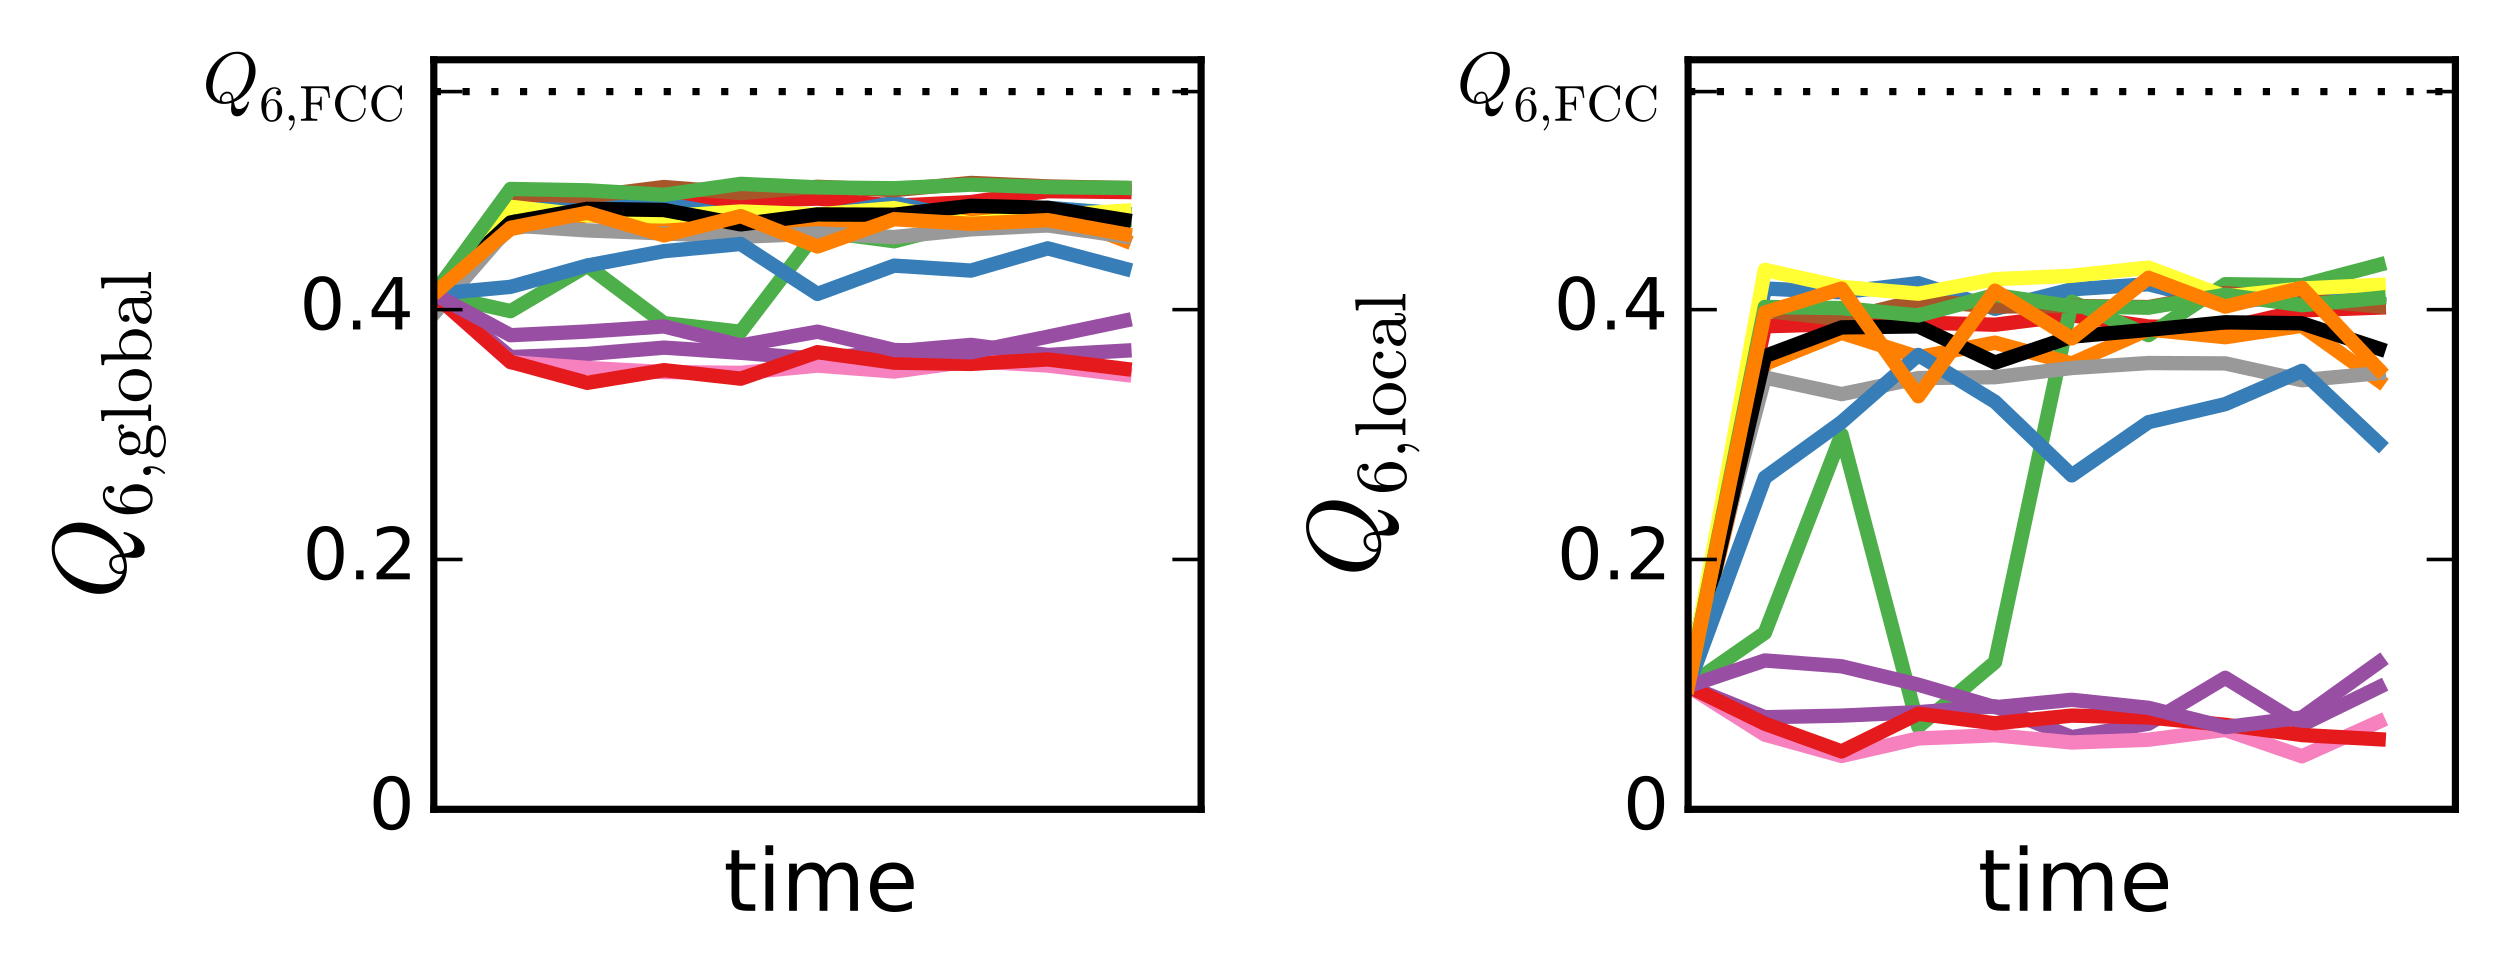 <?xml version="1.0" encoding="utf-8" standalone="no"?>
<!DOCTYPE svg PUBLIC "-//W3C//DTD SVG 1.1//EN"
  "http://www.w3.org/Graphics/SVG/1.1/DTD/svg11.dtd">
<!-- Created with matplotlib (http://matplotlib.org/) -->
<svg height="136pt" version="1.1" viewBox="0 0 348 136" width="348pt" xmlns="http://www.w3.org/2000/svg" xmlns:xlink="http://www.w3.org/1999/xlink">
 <defs>
  <style type="text/css">
*{stroke-linecap:butt;stroke-linejoin:round;}
  </style>
 </defs>
 <g id="figure_1">
  <g id="patch_1">
   <path d="
M0 136.477
L348.993 136.477
L348.993 0
L0 0
z
" style="fill:#ffffff;"/>
  </g>
  <g id="axes_1">
   <g id="patch_2">
    <path d="
M60.384 112.663
L167.193 112.663
L167.193 8.32
L60.384 8.32
z
" style="fill:#ffffff;"/>
   </g>
   <g id="line2d_1">
    <path clip-path="url(#p68a15d5a56)" d="
M60.384 40.923
L71.065 27.953
L81.746 28.183
L92.427 27.7
L103.108 28.058
L113.789 27.642
L124.47 28.642
L135.15 28.135
L145.831 26.611
L156.512 26.727" style="fill:none;stroke:#e41a1c;stroke-linecap:square;stroke-width:2.0;"/>
   </g>
   <g id="line2d_2">
    <path clip-path="url(#p68a15d5a56)" d="
M60.384 40.923
L71.065 29.098
L81.746 29.114
L92.427 28.357
L103.108 30.261
L113.789 30.174
L124.47 28.229
L135.15 30.672
L145.831 28.922
L156.512 29.768" style="fill:none;stroke:#377eb8;stroke-linecap:square;stroke-width:2.0;"/>
   </g>
   <g id="line2d_3">
    <path clip-path="url(#p68a15d5a56)" d="
M60.384 40.923
L71.065 43.311
L81.746 36.995
L92.427 44.982
L103.108 46.181
L113.789 32.177
L124.47 33.583
L135.15 30.831
L145.831 31.336
L156.512 30.625" style="fill:none;stroke:#4daf4a;stroke-linecap:square;stroke-width:2.0;"/>
   </g>
   <g id="line2d_4">
    <path clip-path="url(#p68a15d5a56)" d="
M60.384 40.923
L71.065 49.704
L81.746 49.273
L92.427 48.388
L103.108 49.111
L113.789 49.964
L124.47 48.92
L135.15 48.008
L145.831 49.413
L156.512 48.815" style="fill:none;stroke:#984ea3;stroke-linecap:square;stroke-width:2.0;"/>
   </g>
   <g id="line2d_5">
    <path clip-path="url(#p68a15d5a56)" d="
M60.384 40.923
L71.065 31.87
L81.746 29.951
L92.427 30.866
L103.108 30.794
L113.789 31.742
L124.47 29.474
L135.15 29.547
L145.831 29.34
L156.512 33.457" style="fill:none;stroke:#ff7f00;stroke-linecap:square;stroke-width:2.0;"/>
   </g>
   <g id="line2d_6">
    <path clip-path="url(#p68a15d5a56)" d="
M60.384 40.923
L71.065 26.892
L81.746 27.363
L92.427 26.033
L103.108 26.875
L113.789 26.001
L124.47 26.464
L135.15 25.466
L145.831 25.952
L156.512 26.174" style="fill:none;stroke:#a65628;stroke-linecap:square;stroke-width:2.0;"/>
   </g>
   <g id="line2d_7">
    <path clip-path="url(#p68a15d5a56)" d="
M60.384 40.923
L71.065 50.416
L81.746 51.218
L92.427 51.796
L103.108 51.902
L113.789 50.892
L124.47 51.715
L135.15 50.27
L145.831 50.883
L156.512 52.16" style="fill:none;stroke:#f781bf;stroke-linecap:square;stroke-width:2.0;"/>
   </g>
   <g id="line2d_8">
    <path clip-path="url(#p68a15d5a56)" d="
M60.384 43.669
L71.065 31.375
L81.746 32.073
L92.427 32.492
L103.108 32.969
L113.789 32.49
L124.47 32.995
L135.15 31.923
L145.831 31.376
L156.512 32.908" style="fill:none;stroke:#999999;stroke-linecap:square;stroke-width:2.0;"/>
   </g>
   <g id="line2d_9">
    <path clip-path="url(#p68a15d5a56)" d="
M60.384 40.923
L71.065 28.786
L81.746 29.957
L92.427 30.119
L103.108 29.442
L113.789 29.853
L124.47 28.967
L135.15 31.117
L145.831 29.947
L156.512 29.34" style="fill:none;stroke:#ffff33;stroke-linecap:square;stroke-width:2.0;"/>
   </g>
   <g id="line2d_10">
    <path clip-path="url(#p68a15d5a56)" d="
M60.384 40.923
L71.065 30.972
L81.746 29.074
L92.427 29.233
L103.108 31.233
L113.789 29.849
L124.47 29.896
L135.15 28.65
L145.831 28.933
L156.512 30.61" style="fill:none;stroke:#000000;stroke-linecap:square;stroke-width:2.0;"/>
   </g>
   <g id="line2d_11">
    <path clip-path="url(#p68a15d5a56)" d="
M60.384 40.923
L71.065 50.375
L81.746 53.288
L92.427 51.529
L103.108 52.711
L113.789 49.024
L124.47 50.48
L135.15 50.657
L145.831 50.033
L156.512 51.337" style="fill:none;stroke:#e41a1c;stroke-linecap:square;stroke-width:2.0;"/>
   </g>
   <g id="line2d_12">
    <path clip-path="url(#p68a15d5a56)" d="
M60.384 40.923
L71.065 39.928
L81.746 36.96
L92.427 34.961
L103.108 33.962
L113.789 40.913
L124.47 36.976
L135.15 37.666
L145.831 34.569
L156.512 37.387" style="fill:none;stroke:#377eb8;stroke-linecap:square;stroke-width:2.0;"/>
   </g>
   <g id="line2d_13">
    <path clip-path="url(#p68a15d5a56)" d="
M60.384 40.923
L71.065 26.307
L81.746 26.494
L92.427 27.116
L103.108 25.595
L113.789 26.089
L124.47 26.203
L135.15 25.701
L145.831 26.054
L156.512 26.149" style="fill:none;stroke:#4daf4a;stroke-linecap:square;stroke-width:2.0;"/>
   </g>
   <g id="line2d_14">
    <path clip-path="url(#p68a15d5a56)" d="
M60.384 40.923
L71.065 46.662
L81.746 46.146
L92.427 45.438
L103.108 48.09
L113.789 46.17
L124.47 48.717
L135.15 49.038
L145.831 46.873
L156.512 44.647" style="fill:none;stroke:#984ea3;stroke-linecap:square;stroke-width:2.0;"/>
   </g>
   <g id="line2d_15">
    <path clip-path="url(#p68a15d5a56)" d="
M60.384 40.923
L71.065 31.711
L81.746 29.614
L92.427 32.765
L103.108 30.083
L113.789 34.309
L124.47 30.512
L135.15 31.155
L145.831 30.642
L156.512 32.584" style="fill:none;stroke:#ff7f00;stroke-linecap:square;stroke-width:2.0;"/>
   </g>
   <g id="line2d_16">
    <path clip-path="url(#p68a15d5a56)" d="
M60.384 12.75
L167.193 12.75" style="fill:none;stroke:#000000;stroke-dasharray:1,3;stroke-dashoffset:0.0;"/>
   </g>
   <g id="patch_3">
    <path d="
M167.193 112.663
L167.193 8.32" style="fill:none;stroke:#000000;stroke-linecap:square;stroke-linejoin:miter;"/>
   </g>
   <g id="patch_4">
    <path d="
M60.384 8.32
L167.193 8.32" style="fill:none;stroke:#000000;stroke-linecap:square;stroke-linejoin:miter;"/>
   </g>
   <g id="patch_5">
    <path d="
M60.384 112.663
L167.193 112.663" style="fill:none;stroke:#000000;stroke-linecap:square;stroke-linejoin:miter;"/>
   </g>
   <g id="patch_6">
    <path d="
M60.384 112.663
L60.384 8.32" style="fill:none;stroke:#000000;stroke-linecap:square;stroke-linejoin:miter;"/>
   </g>
   <g id="matplotlib.axis_1">
    <g id="text_1">
     <!-- time -->
     <defs>
      <path d="
M18.312 70.219
L18.312 54.688
L36.812 54.688
L36.812 47.703
L18.312 47.703
L18.312 18.016
Q18.312 11.328 20.141 9.422
Q21.969 7.516 27.594 7.516
L36.812 7.516
L36.812 0
L27.594 0
Q17.188 0 13.234 3.875
Q9.281 7.766 9.281 18.016
L9.281 47.703
L2.688 47.703
L2.688 54.688
L9.281 54.688
L9.281 70.219
z
" id="BitstreamVeraSans-Roman-74"/>
      <path d="
M9.422 54.688
L18.406 54.688
L18.406 0
L9.422 0
z

M9.422 75.984
L18.406 75.984
L18.406 64.594
L9.422 64.594
z
" id="BitstreamVeraSans-Roman-69"/>
      <path d="
M52 44.188
Q55.375 50.25 60.062 53.125
Q64.75 56 71.094 56
Q79.641 56 84.281 50.016
Q88.922 44.047 88.922 33.016
L88.922 0
L79.891 0
L79.891 32.719
Q79.891 40.578 77.094 44.375
Q74.312 48.188 68.609 48.188
Q61.625 48.188 57.562 43.547
Q53.516 38.922 53.516 30.906
L53.516 0
L44.484 0
L44.484 32.719
Q44.484 40.625 41.703 44.406
Q38.922 48.188 33.109 48.188
Q26.219 48.188 22.156 43.531
Q18.109 38.875 18.109 30.906
L18.109 0
L9.078 0
L9.078 54.688
L18.109 54.688
L18.109 46.188
Q21.188 51.219 25.484 53.609
Q29.781 56 35.688 56
Q41.656 56 45.828 52.969
Q50 49.953 52 44.188" id="BitstreamVeraSans-Roman-6d"/>
      <path d="
M56.203 29.594
L56.203 25.203
L14.891 25.203
Q15.484 15.922 20.484 11.062
Q25.484 6.203 34.422 6.203
Q39.594 6.203 44.453 7.469
Q49.312 8.734 54.109 11.281
L54.109 2.781
Q49.266 0.734 44.188 -0.344
Q39.109 -1.422 33.891 -1.422
Q20.797 -1.422 13.156 6.188
Q5.516 13.812 5.516 26.812
Q5.516 40.234 12.766 48.109
Q20.016 56 32.328 56
Q43.359 56 49.781 48.891
Q56.203 41.797 56.203 29.594
M47.219 32.234
Q47.125 39.594 43.094 43.984
Q39.062 48.391 32.422 48.391
Q24.906 48.391 20.391 44.141
Q15.875 39.891 15.188 32.172
z
" id="BitstreamVeraSans-Roman-65"/>
     </defs>
     <g transform="translate(100.714 126.781)scale(0.12 -0.12)">
      <use xlink:href="#BitstreamVeraSans-Roman-74"/>
      <use x="39.209" xlink:href="#BitstreamVeraSans-Roman-69"/>
      <use x="66.992" xlink:href="#BitstreamVeraSans-Roman-6d"/>
      <use x="164.404" xlink:href="#BitstreamVeraSans-Roman-65"/>
     </g>
    </g>
   </g>
   <g id="matplotlib.axis_2">
    <g id="ytick_1">
     <g id="line2d_17">
      <defs>
       <path d="
M0 0
L4 0" id="md7965d1ba0" style="stroke:#000000;stroke-width:0.5;"/>
      </defs>
      <g>
       <use style="stroke:#000000;stroke-width:0.5;" x="60.384" xlink:href="#md7965d1ba0" y="112.663"/>
      </g>
     </g>
     <g id="line2d_18">
      <defs>
       <path d="
M0 0
L-4 0" id="md9a1c1a7cd" style="stroke:#000000;stroke-width:0.5;"/>
      </defs>
      <g>
       <use style="stroke:#000000;stroke-width:0.5;" x="167.193" xlink:href="#md9a1c1a7cd" y="112.663"/>
      </g>
     </g>
     <g id="text_2">
      <!-- 0 -->
      <defs>
       <path d="
M31.781 66.406
Q24.172 66.406 20.328 58.906
Q16.5 51.422 16.5 36.375
Q16.5 21.391 20.328 13.891
Q24.172 6.391 31.781 6.391
Q39.453 6.391 43.281 13.891
Q47.125 21.391 47.125 36.375
Q47.125 51.422 43.281 58.906
Q39.453 66.406 31.781 66.406
M31.781 74.219
Q44.047 74.219 50.516 64.516
Q56.984 54.828 56.984 36.375
Q56.984 17.969 50.516 8.266
Q44.047 -1.422 31.781 -1.422
Q19.531 -1.422 13.062 8.266
Q6.594 17.969 6.594 36.375
Q6.594 54.828 13.062 64.516
Q19.531 74.219 31.781 74.219" id="BitstreamVeraSans-Roman-30"/>
      </defs>
      <g transform="translate(51.345 115.422)scale(0.1 -0.1)">
       <use xlink:href="#BitstreamVeraSans-Roman-30"/>
      </g>
     </g>
    </g>
    <g id="ytick_2">
     <g id="line2d_19">
      <g>
       <use style="stroke:#000000;stroke-width:0.5;" x="60.384" xlink:href="#md7965d1ba0" y="77.882"/>
      </g>
     </g>
     <g id="line2d_20">
      <g>
       <use style="stroke:#000000;stroke-width:0.5;" x="167.193" xlink:href="#md9a1c1a7cd" y="77.882"/>
      </g>
     </g>
     <g id="text_3">
      <!-- 0.2 -->
      <defs>
       <path d="
M19.188 8.297
L53.609 8.297
L53.609 0
L7.328 0
L7.328 8.297
Q12.938 14.109 22.625 23.891
Q32.328 33.688 34.812 36.531
Q39.547 41.844 41.422 45.531
Q43.312 49.219 43.312 52.781
Q43.312 58.594 39.234 62.25
Q35.156 65.922 28.609 65.922
Q23.969 65.922 18.812 64.312
Q13.672 62.703 7.812 59.422
L7.812 69.391
Q13.766 71.781 18.938 73
Q24.125 74.219 28.422 74.219
Q39.75 74.219 46.484 68.547
Q53.219 62.891 53.219 53.422
Q53.219 48.922 51.531 44.891
Q49.859 40.875 45.406 35.406
Q44.188 33.984 37.641 27.219
Q31.109 20.453 19.188 8.297" id="BitstreamVeraSans-Roman-32"/>
       <path d="
M10.688 12.406
L21 12.406
L21 0
L10.688 0
z
" id="BitstreamVeraSans-Roman-2e"/>
      </defs>
      <g transform="translate(42.142 80.641)scale(0.1 -0.1)">
       <use xlink:href="#BitstreamVeraSans-Roman-30"/>
       <use x="63.623" xlink:href="#BitstreamVeraSans-Roman-2e"/>
       <use x="95.41" xlink:href="#BitstreamVeraSans-Roman-32"/>
      </g>
     </g>
    </g>
    <g id="ytick_3">
     <g id="line2d_21">
      <g>
       <use style="stroke:#000000;stroke-width:0.5;" x="60.384" xlink:href="#md7965d1ba0" y="43.101"/>
      </g>
     </g>
     <g id="line2d_22">
      <g>
       <use style="stroke:#000000;stroke-width:0.5;" x="167.193" xlink:href="#md9a1c1a7cd" y="43.101"/>
      </g>
     </g>
     <g id="text_4">
      <!-- 0.4 -->
      <defs>
       <path d="
M37.797 64.312
L12.891 25.391
L37.797 25.391
z

M35.203 72.906
L47.609 72.906
L47.609 25.391
L58.016 25.391
L58.016 17.188
L47.609 17.188
L47.609 0
L37.797 0
L37.797 17.188
L4.891 17.188
L4.891 26.703
z
" id="BitstreamVeraSans-Roman-34"/>
      </defs>
      <g transform="translate(41.701 45.86)scale(0.1 -0.1)">
       <use xlink:href="#BitstreamVeraSans-Roman-30"/>
       <use x="63.623" xlink:href="#BitstreamVeraSans-Roman-2e"/>
       <use x="95.41" xlink:href="#BitstreamVeraSans-Roman-34"/>
      </g>
     </g>
    </g>
    <g id="ytick_4">
     <g id="line2d_23">
      <g>
       <use style="stroke:#000000;stroke-width:0.5;" x="60.384" xlink:href="#md7965d1ba0" y="12.75"/>
      </g>
     </g>
     <g id="line2d_24">
      <g>
       <use style="stroke:#000000;stroke-width:0.5;" x="167.193" xlink:href="#md9a1c1a7cd" y="12.75"/>
      </g>
     </g>
     <g id="text_5">
      <!-- $Q_{6,\mathrm{FCC}}$ -->
      <defs>
       <path d="
M22.797 10.688
Q26.219 6.344 31.344 3.828
Q36.469 1.312 42 1.312
Q46.625 1.312 50.578 3.141
Q54.547 4.984 57.5 8.25
Q60.453 11.531 62.031 15.672
Q63.625 19.828 63.625 24.422
Q63.625 25.203 64.5 25.203
L65.719 25.203
Q66.5 25.203 66.5 24.219
Q66.5 19 64.5 14.141
Q62.5 9.281 58.828 5.594
Q55.172 1.906 50.406 -0.141
Q45.656 -2.203 40.484 -2.203
Q33.297 -2.203 26.875 0.703
Q20.453 3.609 15.688 8.656
Q10.938 13.719 8.266 20.359
Q5.609 27 5.609 34.188
Q5.609 41.359 8.266 48
Q10.938 54.641 15.688 59.719
Q20.453 64.797 26.875 67.656
Q33.297 70.516 40.484 70.516
Q45.609 70.516 50.297 68.281
Q54.984 66.062 58.5 62.016
L64.312 70.219
Q64.891 70.516 64.984 70.516
L65.719 70.516
Q66.016 70.516 66.25 70.266
Q66.5 70.016 66.5 69.672
L66.5 42.672
Q66.5 41.797 65.719 41.797
L63.922 41.797
Q62.984 41.797 62.984 42.672
Q62.984 45.562 61.828 49.125
Q60.688 52.688 58.906 55.875
Q57.125 59.078 54.781 61.531
Q49.172 67 41.891 67
Q36.375 67 31.312 64.5
Q26.266 62.016 22.797 57.625
Q19.141 52.938 17.719 46.953
Q16.312 40.969 16.312 34.188
Q16.312 27.391 17.719 21.375
Q19.141 15.375 22.797 10.688" id="Cmr10-43"/>
       <path d="
M30.422 -2.203
Q22.906 -2.203 17.094 1.234
Q11.281 4.688 8.125 10.812
Q4.984 16.938 4.984 24.422
Q4.984 35.297 11.156 46.094
Q17.328 56.891 27.438 63.703
Q37.547 70.516 48.578 70.516
Q54.297 70.516 59.031 68.453
Q63.766 66.406 67.031 62.766
Q70.312 59.125 72.094 54.234
Q73.875 49.359 73.875 43.609
Q73.875 36.969 71.578 30.25
Q69.281 23.531 65.172 17.75
Q61.078 11.969 55.609 7.562
Q50.141 3.172 43.891 0.594
Q44.531 -4 45.844 -6.641
Q47.172 -9.281 50.875 -9.281
Q54.781 -9.281 58.219 -6.438
Q61.672 -3.609 62.594 0.203
Q62.797 1.125 63.719 1.125
Q64.797 1.125 64.797 -0.203
Q64.062 -3.422 62.625 -6.719
Q61.188 -10.016 59.156 -12.859
Q57.125 -15.719 54.344 -17.547
Q51.562 -19.391 48.188 -19.391
Q39.797 -19.391 39.797 -8.594
Q39.797 -7.953 40.031 -5.188
Q40.281 -2.438 40.281 -0.688
Q35.453 -2.203 30.422 -2.203
M26.703 4.688
Q26.703 0.688 31.109 0.688
Q35.547 0.688 40.484 2.875
L40.484 3.812
Q40.484 7.859 39.203 10.125
Q37.938 12.406 34.281 12.406
Q32.469 12.406 30.688 11.297
Q28.906 10.203 27.797 8.422
Q26.703 6.641 26.703 4.688
M24.125 4.5
Q24.125 7.125 25.578 9.562
Q27.047 12.016 29.391 13.5
Q31.734 14.984 34.422 14.984
Q38.766 14.984 40.734 12.047
Q42.719 9.125 43.406 4.391
Q49.812 8.203 54.688 15.281
Q59.578 22.359 62.141 30.828
Q64.703 39.312 64.703 46.922
Q64.703 52.438 62.859 57.125
Q61.031 61.812 57.25 64.688
Q53.469 67.578 47.906 67.578
Q42.531 67.578 37.547 64.938
Q32.562 62.312 28.328 57.906
Q24.219 53.656 20.969 47.375
Q17.719 41.109 15.953 34.266
Q14.203 27.438 14.203 21.188
Q14.203 14.797 16.688 9.562
Q19.188 4.344 24.516 2
Q24.125 3.031 24.125 4.5" id="Cmmi10-51"/>
       <path d="
M3.078 0
L3.078 3.516
Q13.375 3.516 13.375 6.688
L13.375 61.625
Q13.375 64.797 3.078 64.797
L3.078 68.312
L58.203 68.312
L60.984 45.406
L58.109 45.406
Q57.422 51.703 56.266 55.344
Q55.125 58.984 52.922 61.062
Q50.734 63.141 47.047 63.969
Q43.359 64.797 36.922 64.797
L27.781 64.797
Q25.984 64.797 24.969 64.641
Q23.969 64.5 23.328 63.797
Q22.703 63.094 22.703 61.625
L22.703 35.891
L29.781 35.891
Q34.906 35.891 37.297 36.797
Q39.703 37.703 40.594 40.094
Q41.5 42.484 41.5 47.609
L44.391 47.609
L44.391 20.703
L41.5 20.703
Q41.5 25.828 40.594 28.219
Q39.703 30.609 37.297 31.516
Q34.906 32.422 29.781 32.422
L22.703 32.422
L22.703 6.688
Q22.703 3.516 35.5 3.516
L35.5 0
z
" id="Cmr10-46"/>
       <path d="
M25 -2.203
Q18.797 -2.203 14.641 1.094
Q10.5 4.391 8.219 9.641
Q5.953 14.891 5.078 20.656
Q4.203 26.422 4.203 32.328
Q4.203 40.234 7.281 48.188
Q10.359 56.156 16.328 61.375
Q22.312 66.609 30.516 66.609
Q33.938 66.609 36.891 65.312
Q39.844 64.016 41.531 61.5
Q43.219 58.984 43.219 55.422
Q43.219 53.375 41.828 51.984
Q40.438 50.594 38.375 50.594
Q36.422 50.594 35 52
Q33.594 53.422 33.594 55.422
Q33.594 57.375 35 58.781
Q36.422 60.203 38.375 60.203
L38.922 60.203
Q37.641 62.016 35.328 62.859
Q33.016 63.719 30.516 63.719
Q27.484 63.719 24.922 62.391
Q22.359 61.078 20.312 58.828
Q18.266 56.594 16.891 53.875
Q15.531 51.172 14.766 47.703
Q14.016 44.234 13.812 41.203
Q13.625 38.188 13.625 33.594
Q15.375 37.703 18.594 40.312
Q21.828 42.922 25.875 42.922
Q30.328 42.922 33.984 41.109
Q37.641 39.312 40.281 36.109
Q42.922 32.906 44.312 28.797
Q45.703 24.703 45.703 20.516
Q45.703 14.656 43.094 9.344
Q40.484 4.047 35.734 0.922
Q31 -2.203 25 -2.203
M25 0.984
Q28.859 0.984 31.203 2.734
Q33.547 4.5 34.641 7.391
Q35.75 10.297 36.016 13.25
Q36.281 16.219 36.281 20.516
Q36.281 26.172 35.734 30.172
Q35.203 34.188 32.812 37.234
Q30.422 40.281 25.484 40.281
Q21.438 40.281 18.828 37.547
Q16.219 34.812 15.016 30.641
Q13.812 26.469 13.812 22.609
Q13.812 21.297 13.922 20.609
Q13.922 20.453 13.891 20.359
Q13.875 20.266 13.812 20.125
Q13.812 15.828 14.688 11.422
Q15.578 7.031 18.062 4
Q20.562 0.984 25 0.984" id="Cmr10-36"/>
       <path d="
M9.906 -18.016
Q9.906 -17.578 10.297 -17.188
Q13.922 -13.719 15.922 -9.172
Q17.922 -4.641 17.922 0.391
L17.922 1.609
Q16.312 0 13.922 0
Q11.625 0 10.016 1.609
Q8.406 3.219 8.406 5.516
Q8.406 7.859 10.016 9.422
Q11.625 10.984 13.922 10.984
Q17.484 10.984 19 7.688
Q20.516 4.391 20.516 0.391
Q20.516 -5.172 18.281 -10.172
Q16.062 -15.188 12.016 -19.188
Q11.625 -19.391 11.375 -19.391
Q10.891 -19.391 10.391 -18.938
Q9.906 -18.5 9.906 -18.016" id="Cmmi10-3b"/>
      </defs>
      <g transform="translate(28.184 14.3)scale(0.1 -0.1)">
       <use transform="translate(0.0 0.484)" xlink:href="#Cmmi10-51"/>
       <use transform="translate(79.004 -25.025)scale(0.7)" xlink:href="#Cmr10-36"/>
       <use transform="translate(114.004 -25.025)scale(0.7)" xlink:href="#Cmmi10-3b"/>
       <use transform="translate(134.946 -25.025)scale(0.7)" xlink:href="#Cmr10-46"/>
       <use transform="translate(180.576 -25.025)scale(0.7)" xlink:href="#Cmr10-43"/>
       <use transform="translate(231.128 -25.025)scale(0.7)" xlink:href="#Cmr10-43"/>
      </g>
     </g>
    </g>
    <g id="text_6">
     <!-- $Q_{6,\mathrm{global}}$ -->
     <defs>
      <path d="
M10.406 0
L10.406 59.188
Q10.406 61.859 9.594 63.062
Q8.797 64.266 7.281 64.531
Q5.766 64.797 2.594 64.797
L2.594 68.312
L17.391 69.391
L17.391 38.094
Q19.047 39.938 21.266 41.328
Q23.484 42.719 26.016 43.453
Q28.562 44.188 31.203 44.188
Q35.688 44.188 39.516 42.375
Q43.359 40.578 46.188 37.406
Q49.031 34.234 50.609 30.109
Q52.203 25.984 52.203 21.578
Q52.203 15.531 49.25 10.297
Q46.297 5.078 41.188 1.969
Q36.078 -1.125 29.984 -1.125
Q26.172 -1.125 22.609 0.828
Q19.047 2.781 16.703 6
L13.281 0
z

M17.672 9.812
Q19.344 6.156 22.469 3.828
Q25.594 1.516 29.391 1.516
Q34.578 1.516 37.766 4.484
Q40.969 7.469 42.234 12
Q43.5 16.547 43.5 21.578
Q43.5 30.031 41.312 34.422
Q40.328 36.375 38.641 38.031
Q36.969 39.703 34.891 40.656
Q32.812 41.609 30.516 41.609
Q26.516 41.609 23.094 39.484
Q19.672 37.359 17.672 33.797
z
" id="Cmr10-62"/>
      <path d="
M2.781 -7.812
Q2.781 -4.25 5.359 -1.578
Q7.953 1.078 11.531 2.203
Q9.516 3.719 8.469 6
Q7.422 8.297 7.422 10.891
Q7.422 15.578 10.406 19.188
Q5.812 23.688 5.812 29.5
Q5.812 32.625 7.156 35.359
Q8.5 38.094 10.891 40.094
Q13.281 42.094 16.203 43.141
Q19.141 44.188 22.219 44.188
Q28.172 44.188 32.906 40.719
Q34.969 42.922 37.766 44.109
Q40.578 45.312 43.609 45.312
Q45.75 45.312 47.109 43.766
Q48.484 42.234 48.484 40.094
Q48.484 38.875 47.547 37.938
Q46.625 37.016 45.406 37.016
Q44.141 37.016 43.203 37.938
Q42.281 38.875 42.281 40.094
Q42.281 41.938 43.5 42.672
Q38.328 42.672 34.625 39.109
Q36.422 37.312 37.516 34.688
Q38.625 32.078 38.625 29.5
Q38.625 25.25 36.281 21.844
Q33.938 18.453 30.094 16.578
Q26.266 14.703 22.219 14.703
Q16.75 14.703 12.203 17.672
Q10.797 15.719 10.797 13.281
Q10.797 10.641 12.531 8.656
Q14.266 6.688 16.891 6.688
L25.094 6.688
Q31.062 6.688 35.844 5.609
Q40.625 4.547 43.875 1.312
Q47.125 -1.906 47.125 -7.812
Q47.125 -12.203 43.406 -15.109
Q39.703 -18.016 34.547 -19.312
Q29.391 -20.609 25 -20.609
Q20.562 -20.609 15.375 -19.312
Q10.203 -18.016 6.484 -15.109
Q2.781 -12.203 2.781 -7.812
M8.406 -7.812
Q8.406 -11.188 11.141 -13.453
Q13.875 -15.719 17.719 -16.812
Q21.578 -17.922 25 -17.922
Q28.375 -17.922 32.219 -16.812
Q36.078 -15.719 38.781 -13.453
Q41.5 -11.188 41.5 -7.812
Q41.5 -2.594 36.719 -1.047
Q31.938 0.484 25.094 0.484
L16.891 0.484
Q14.594 0.484 12.672 -0.609
Q10.75 -1.703 9.578 -3.688
Q8.406 -5.672 8.406 -7.812
M22.219 17.391
Q30.719 17.391 30.719 29.5
Q30.719 34.719 28.906 38.109
Q27.094 41.5 22.219 41.5
Q17.328 41.5 15.516 38.109
Q13.719 34.719 13.719 29.5
Q13.719 26.172 14.406 23.484
Q15.094 20.797 16.938 19.094
Q18.797 17.391 22.219 17.391" id="Cmr10-67"/>
      <path d="
M3.078 0
L3.078 3.516
Q6.5 3.516 8.688 4.047
Q10.891 4.594 10.891 6.688
L10.891 59.188
Q10.891 61.859 10.078 63.062
Q9.281 64.266 7.766 64.531
Q6.25 64.797 3.078 64.797
L3.078 68.312
L17.922 69.391
L17.922 6.688
Q17.922 4.594 20.109 4.047
Q22.312 3.516 25.688 3.516
L25.688 0
z
" id="Cmr10-6c"/>
      <path d="
M4 9.812
Q4 15.766 8.688 19.5
Q13.375 23.25 19.938 24.781
Q26.516 26.312 32.422 26.312
L32.422 30.422
Q32.422 33.297 31.156 36
Q29.891 38.719 27.484 40.453
Q25.094 42.188 22.219 42.188
Q15.578 42.188 12.109 39.203
Q14.016 39.203 15.25 37.766
Q16.5 36.328 16.5 34.422
Q16.5 32.422 15.078 31
Q13.672 29.594 11.719 29.594
Q9.719 29.594 8.297 31
Q6.891 32.422 6.891 34.422
Q6.891 39.703 11.672 42.266
Q16.453 44.828 22.219 44.828
Q26.266 44.828 30.359 43.094
Q34.469 41.359 37.078 38.125
Q39.703 34.906 39.703 30.609
L39.703 8.109
Q39.703 6.156 40.531 4.516
Q41.359 2.875 43.109 2.875
Q44.781 2.875 45.578 4.531
Q46.391 6.203 46.391 8.109
L46.391 14.5
L49.312 14.5
L49.312 8.109
Q49.312 5.859 48.141 3.828
Q46.969 1.812 44.984 0.609
Q43.016 -0.594 40.719 -0.594
Q37.797 -0.594 35.672 1.672
Q33.547 3.953 33.297 7.078
Q31.453 3.328 27.828 1.094
Q24.219 -1.125 20.125 -1.125
Q16.312 -1.125 12.625 0
Q8.938 1.125 6.469 3.531
Q4 5.953 4 9.812
M12.109 9.812
Q12.109 6.297 14.688 3.906
Q17.281 1.516 20.797 1.516
Q24.031 1.516 26.656 3.125
Q29.297 4.734 30.859 7.516
Q32.422 10.297 32.422 13.375
L32.422 23.781
Q27.875 23.781 23.109 22.281
Q18.359 20.797 15.234 17.625
Q12.109 14.453 12.109 9.812" id="Cmr10-61"/>
      <path d="
M25 -1.125
Q19 -1.125 13.859 1.922
Q8.734 4.984 5.75 10.109
Q2.781 15.234 2.781 21.297
Q2.781 25.875 4.422 30.125
Q6.062 34.375 9.109 37.719
Q12.156 41.062 16.203 42.938
Q20.266 44.828 25 44.828
Q31.156 44.828 36.203 41.578
Q41.266 38.328 44.188 32.875
Q47.125 27.438 47.125 21.297
Q47.125 15.281 44.141 10.125
Q41.156 4.984 36.047 1.922
Q30.953 -1.125 25 -1.125
M25 1.812
Q33.016 1.812 35.688 7.609
Q38.375 13.422 38.375 22.406
Q38.375 27.438 37.844 30.734
Q37.312 34.031 35.5 36.719
Q34.375 38.375 32.641 39.625
Q30.906 40.875 28.969 41.531
Q27.047 42.188 25 42.188
Q21.875 42.188 19.062 40.766
Q16.266 39.359 14.406 36.719
Q12.547 33.891 12.031 30.484
Q11.531 27.094 11.531 22.406
Q11.531 16.797 12.5 12.328
Q13.484 7.859 16.438 4.828
Q19.391 1.812 25 1.812" id="Cmr10-6f"/>
     </defs>
     <g transform="translate(17.424 83.387)rotate(-90.0)scale(0.144 -0.144)">
      <use transform="translate(0.0 0.484)" xlink:href="#Cmmi10-51"/>
      <use transform="translate(79.004 -25.025)scale(0.7)" xlink:href="#Cmr10-36"/>
      <use transform="translate(114.004 -25.025)scale(0.7)" xlink:href="#Cmmi10-3b"/>
      <use transform="translate(134.946 -25.025)scale(0.7)" xlink:href="#Cmr10-67"/>
      <use transform="translate(169.946 -25.025)scale(0.7)" xlink:href="#Cmr10-6c"/>
      <use transform="translate(189.326 -25.025)scale(0.7)" xlink:href="#Cmr10-6f"/>
      <use transform="translate(224.326 -25.025)scale(0.7)" xlink:href="#Cmr10-62"/>
      <use transform="translate(263.189 -25.025)scale(0.7)" xlink:href="#Cmr10-61"/>
      <use transform="translate(298.189 -25.025)scale(0.7)" xlink:href="#Cmr10-6c"/>
     </g>
    </g>
   </g>
  </g>
  <g id="axes_2">
   <g id="patch_7">
    <path d="
M234.984 112.663
L341.793 112.663
L341.793 8.32
L234.984 8.32
z
" style="fill:#ffffff;"/>
   </g>
   <g id="line2d_25">
    <path clip-path="url(#pd41f41d351)" d="
M234.984 95.516
L245.665 45.423
L256.346 45.086
L267.027 44.897
L277.708 45.2
L288.389 43.883
L299.07 45.455
L309.75 45.666
L320.431 43.204
L331.112 42.814" style="fill:none;stroke:#e41a1c;stroke-linecap:square;stroke-width:2.0;"/>
   </g>
   <g id="line2d_26">
    <path clip-path="url(#pd41f41d351)" d="
M234.984 95.516
L245.665 40.157
L256.346 40.687
L267.027 39.414
L277.708 42.989
L288.389 40.27
L299.07 39.566
L309.75 42.276
L320.431 40.856
L331.112 42.247" style="fill:none;stroke:#377eb8;stroke-linecap:square;stroke-width:2.0;"/>
   </g>
   <g id="line2d_27">
    <path clip-path="url(#pd41f41d351)" d="
M234.984 95.516
L245.665 88.097
L256.346 60.501
L267.027 101.161
L277.708 92.165
L288.389 41.993
L299.07 46.65
L309.75 39.559
L320.431 39.702
L331.112 36.875" style="fill:none;stroke:#4daf4a;stroke-linecap:square;stroke-width:2.0;"/>
   </g>
   <g id="line2d_28">
    <path clip-path="url(#pd41f41d351)" d="
M234.984 95.516
L245.665 99.839
L256.346 99.615
L267.027 99.132
L277.708 98.323
L288.389 102.609
L299.07 100.735
L309.75 94.354
L320.431 100.905
L331.112 95.677" style="fill:none;stroke:#984ea3;stroke-linecap:square;stroke-width:2.0;"/>
   </g>
   <g id="line2d_29">
    <path clip-path="url(#pd41f41d351)" d="
M234.984 95.516
L245.665 50.663
L256.346 46.331
L267.027 49.713
L277.708 47.701
L288.389 50.594
L299.07 45.867
L309.75 46.938
L320.431 45.343
L331.112 52.967" style="fill:none;stroke:#ff7f00;stroke-linecap:square;stroke-width:2.0;"/>
   </g>
   <g id="line2d_30">
    <path clip-path="url(#pd41f41d351)" d="
M234.984 95.516
L245.665 43.25
L256.346 44.436
L267.027 41.83
L277.708 42.666
L288.389 42.591
L299.07 42.747
L309.75 40.794
L320.431 41.71
L331.112 42.636" style="fill:none;stroke:#a65628;stroke-linecap:square;stroke-width:2.0;"/>
   </g>
   <g id="line2d_31">
    <path clip-path="url(#pd41f41d351)" d="
M234.984 95.516
L245.665 102.264
L256.346 105.23
L267.027 102.79
L277.708 102.346
L288.389 103.355
L299.07 102.968
L309.75 101.599
L320.431 105.275
L331.112 100.482" style="fill:none;stroke:#f781bf;stroke-linecap:square;stroke-width:2.0;"/>
   </g>
   <g id="line2d_32">
    <path clip-path="url(#pd41f41d351)" d="
M234.984 92.778
L245.665 52.542
L256.346 54.86
L267.027 52.629
L277.708 52.505
L288.389 51.227
L299.07 50.535
L309.75 50.586
L320.431 52.932
L331.112 51.94" style="fill:none;stroke:#999999;stroke-linecap:square;stroke-width:2.0;"/>
   </g>
   <g id="line2d_33">
    <path clip-path="url(#pd41f41d351)" d="
M234.984 95.516
L245.665 37.571
L256.346 39.941
L267.027 40.881
L277.708 38.859
L288.389 38.388
L299.07 37.253
L309.75 41.282
L320.431 40.163
L331.112 39.658" style="fill:none;stroke:#ffff33;stroke-linecap:square;stroke-width:2.0;"/>
   </g>
   <g id="line2d_34">
    <path clip-path="url(#pd41f41d351)" d="
M234.984 95.516
L245.665 49.573
L256.346 45.573
L267.027 45.428
L277.708 50.469
L288.389 46.859
L299.07 45.906
L309.75 44.866
L320.431 45
L331.112 48.519" style="fill:none;stroke:#000000;stroke-linecap:square;stroke-width:2.0;"/>
   </g>
   <g id="line2d_35">
    <path clip-path="url(#pd41f41d351)" d="
M234.984 95.516
L245.665 100.743
L256.346 104.599
L267.027 99.355
L277.708 100.685
L288.389 99.612
L299.07 99.863
L309.75 100.896
L320.431 102.322
L331.112 102.903" style="fill:none;stroke:#e41a1c;stroke-linecap:square;stroke-width:2.0;"/>
   </g>
   <g id="line2d_36">
    <path clip-path="url(#pd41f41d351)" d="
M234.984 95.516
L245.665 66.481
L256.346 58.76
L267.027 49.408
L277.708 55.935
L288.389 66.173
L299.07 58.767
L309.75 56.254
L320.431 51.624
L331.112 61.699" style="fill:none;stroke:#377eb8;stroke-linecap:square;stroke-width:2.0;"/>
   </g>
   <g id="line2d_37">
    <path clip-path="url(#pd41f41d351)" d="
M234.984 95.516
L245.665 42.729
L256.346 42.886
L267.027 43.91
L277.708 41.064
L288.389 42.657
L299.07 42.822
L309.75 41.03
L320.431 42.482
L331.112 41.468" style="fill:none;stroke:#4daf4a;stroke-linecap:square;stroke-width:2.0;"/>
   </g>
   <g id="line2d_38">
    <path clip-path="url(#pd41f41d351)" d="
M234.984 95.516
L245.665 91.939
L256.346 92.748
L267.027 95.307
L277.708 98.449
L288.389 97.411
L299.07 98.533
L309.75 101.214
L320.431 99.879
L331.112 92.213" style="fill:none;stroke:#984ea3;stroke-linecap:square;stroke-width:2.0;"/>
   </g>
   <g id="line2d_39">
    <path clip-path="url(#pd41f41d351)" d="
M234.984 95.516
L245.665 43.51
L256.346 40.172
L267.027 55.157
L277.708 40.466
L288.389 47.11
L299.07 38.671
L309.75 42.678
L320.431 40.06
L331.112 51.425" style="fill:none;stroke:#ff7f00;stroke-linecap:square;stroke-width:2.0;"/>
   </g>
   <g id="line2d_40">
    <path clip-path="url(#pd41f41d351)" d="
M234.984 12.75
L341.793 12.75" style="fill:none;stroke:#000000;stroke-dasharray:1,3;stroke-dashoffset:0.0;"/>
   </g>
   <g id="patch_8">
    <path d="
M341.793 112.663
L341.793 8.32" style="fill:none;stroke:#000000;stroke-linecap:square;stroke-linejoin:miter;"/>
   </g>
   <g id="patch_9">
    <path d="
M234.984 8.32
L341.793 8.32" style="fill:none;stroke:#000000;stroke-linecap:square;stroke-linejoin:miter;"/>
   </g>
   <g id="patch_10">
    <path d="
M234.984 112.663
L341.793 112.663" style="fill:none;stroke:#000000;stroke-linecap:square;stroke-linejoin:miter;"/>
   </g>
   <g id="patch_11">
    <path d="
M234.984 112.663
L234.984 8.32" style="fill:none;stroke:#000000;stroke-linecap:square;stroke-linejoin:miter;"/>
   </g>
   <g id="matplotlib.axis_3">
    <g id="text_7">
     <!-- time -->
     <g transform="translate(275.314 126.781)scale(0.12 -0.12)">
      <use xlink:href="#BitstreamVeraSans-Roman-74"/>
      <use x="39.209" xlink:href="#BitstreamVeraSans-Roman-69"/>
      <use x="66.992" xlink:href="#BitstreamVeraSans-Roman-6d"/>
      <use x="164.404" xlink:href="#BitstreamVeraSans-Roman-65"/>
     </g>
    </g>
   </g>
   <g id="matplotlib.axis_4">
    <g id="ytick_5">
     <g id="line2d_41">
      <g>
       <use style="stroke:#000000;stroke-width:0.5;" x="234.984" xlink:href="#md7965d1ba0" y="112.663"/>
      </g>
     </g>
     <g id="line2d_42">
      <g>
       <use style="stroke:#000000;stroke-width:0.5;" x="341.793" xlink:href="#md9a1c1a7cd" y="112.663"/>
      </g>
     </g>
     <g id="text_8">
      <!-- 0 -->
      <g transform="translate(225.945 115.422)scale(0.1 -0.1)">
       <use xlink:href="#BitstreamVeraSans-Roman-30"/>
      </g>
     </g>
    </g>
    <g id="ytick_6">
     <g id="line2d_43">
      <g>
       <use style="stroke:#000000;stroke-width:0.5;" x="234.984" xlink:href="#md7965d1ba0" y="77.882"/>
      </g>
     </g>
     <g id="line2d_44">
      <g>
       <use style="stroke:#000000;stroke-width:0.5;" x="341.793" xlink:href="#md9a1c1a7cd" y="77.882"/>
      </g>
     </g>
     <g id="text_9">
      <!-- 0.2 -->
      <g transform="translate(216.742 80.641)scale(0.1 -0.1)">
       <use xlink:href="#BitstreamVeraSans-Roman-30"/>
       <use x="63.623" xlink:href="#BitstreamVeraSans-Roman-2e"/>
       <use x="95.41" xlink:href="#BitstreamVeraSans-Roman-32"/>
      </g>
     </g>
    </g>
    <g id="ytick_7">
     <g id="line2d_45">
      <g>
       <use style="stroke:#000000;stroke-width:0.5;" x="234.984" xlink:href="#md7965d1ba0" y="43.101"/>
      </g>
     </g>
     <g id="line2d_46">
      <g>
       <use style="stroke:#000000;stroke-width:0.5;" x="341.793" xlink:href="#md9a1c1a7cd" y="43.101"/>
      </g>
     </g>
     <g id="text_10">
      <!-- 0.4 -->
      <g transform="translate(216.301 45.86)scale(0.1 -0.1)">
       <use xlink:href="#BitstreamVeraSans-Roman-30"/>
       <use x="63.623" xlink:href="#BitstreamVeraSans-Roman-2e"/>
       <use x="95.41" xlink:href="#BitstreamVeraSans-Roman-34"/>
      </g>
     </g>
    </g>
    <g id="ytick_8">
     <g id="line2d_47">
      <g>
       <use style="stroke:#000000;stroke-width:0.5;" x="234.984" xlink:href="#md7965d1ba0" y="12.75"/>
      </g>
     </g>
     <g id="line2d_48">
      <g>
       <use style="stroke:#000000;stroke-width:0.5;" x="341.793" xlink:href="#md9a1c1a7cd" y="12.75"/>
      </g>
     </g>
     <g id="text_11">
      <!-- $Q_{6,\mathrm{FCC}}$ -->
      <g transform="translate(202.784 14.3)scale(0.1 -0.1)">
       <use transform="translate(0.0 0.484)" xlink:href="#Cmmi10-51"/>
       <use transform="translate(79.004 -25.025)scale(0.7)" xlink:href="#Cmr10-36"/>
       <use transform="translate(114.004 -25.025)scale(0.7)" xlink:href="#Cmmi10-3b"/>
       <use transform="translate(134.946 -25.025)scale(0.7)" xlink:href="#Cmr10-46"/>
       <use transform="translate(180.576 -25.025)scale(0.7)" xlink:href="#Cmr10-43"/>
       <use transform="translate(231.128 -25.025)scale(0.7)" xlink:href="#Cmr10-43"/>
      </g>
     </g>
    </g>
    <g id="text_12">
     <!-- $Q_{6,\mathrm{local}}$ -->
     <defs>
      <path d="
M24.906 -1.125
Q18.844 -1.125 13.906 2.016
Q8.984 5.172 6.156 10.422
Q3.328 15.672 3.328 21.578
Q3.328 27.484 6.125 32.906
Q8.938 38.328 13.891 41.578
Q18.844 44.828 24.906 44.828
Q30.766 44.828 35.562 42.531
Q40.375 40.234 40.375 35.016
Q40.375 33.062 38.984 31.609
Q37.594 30.172 35.594 30.172
Q33.594 30.172 32.203 31.609
Q30.812 33.062 30.812 35.016
Q30.812 36.766 31.938 38.062
Q33.062 39.359 34.719 39.703
Q31.25 41.891 25 41.891
Q20.219 41.891 17.281 38.719
Q14.359 35.547 13.188 30.859
Q12.016 26.172 12.016 21.578
Q12.016 16.75 13.453 12.234
Q14.891 7.719 18.094 4.766
Q21.297 1.812 26.125 1.812
Q30.859 1.812 34.172 4.719
Q37.5 7.625 38.719 12.312
Q38.719 12.891 39.5 12.891
L40.719 12.891
Q41.016 12.891 41.25 12.625
Q41.5 12.359 41.5 12.016
L41.5 11.719
Q39.984 5.812 35.484 2.344
Q31 -1.125 24.906 -1.125" id="Cmr10-63"/>
     </defs>
     <g transform="translate(192.024 80.291)rotate(-90.0)scale(0.144 -0.144)">
      <use transform="translate(0.0 0.484)" xlink:href="#Cmmi10-51"/>
      <use transform="translate(79.004 -25.025)scale(0.7)" xlink:href="#Cmr10-36"/>
      <use transform="translate(114.004 -25.025)scale(0.7)" xlink:href="#Cmmi10-3b"/>
      <use transform="translate(134.946 -25.025)scale(0.7)" xlink:href="#Cmr10-6c"/>
      <use transform="translate(154.326 -25.025)scale(0.7)" xlink:href="#Cmr10-6f"/>
      <use transform="translate(189.326 -25.025)scale(0.7)" xlink:href="#Cmr10-63"/>
      <use transform="translate(220.396 -25.025)scale(0.7)" xlink:href="#Cmr10-61"/>
      <use transform="translate(255.396 -25.025)scale(0.7)" xlink:href="#Cmr10-6c"/>
     </g>
    </g>
   </g>
  </g>
 </g>
 <defs>
  <clipPath id="p68a15d5a56">
   <rect height="104.343" width="106.809" x="60.384" y="8.32"/>
  </clipPath>
  <clipPath id="pd41f41d351">
   <rect height="104.343" width="106.809" x="234.984" y="8.32"/>
  </clipPath>
 </defs>
</svg>
